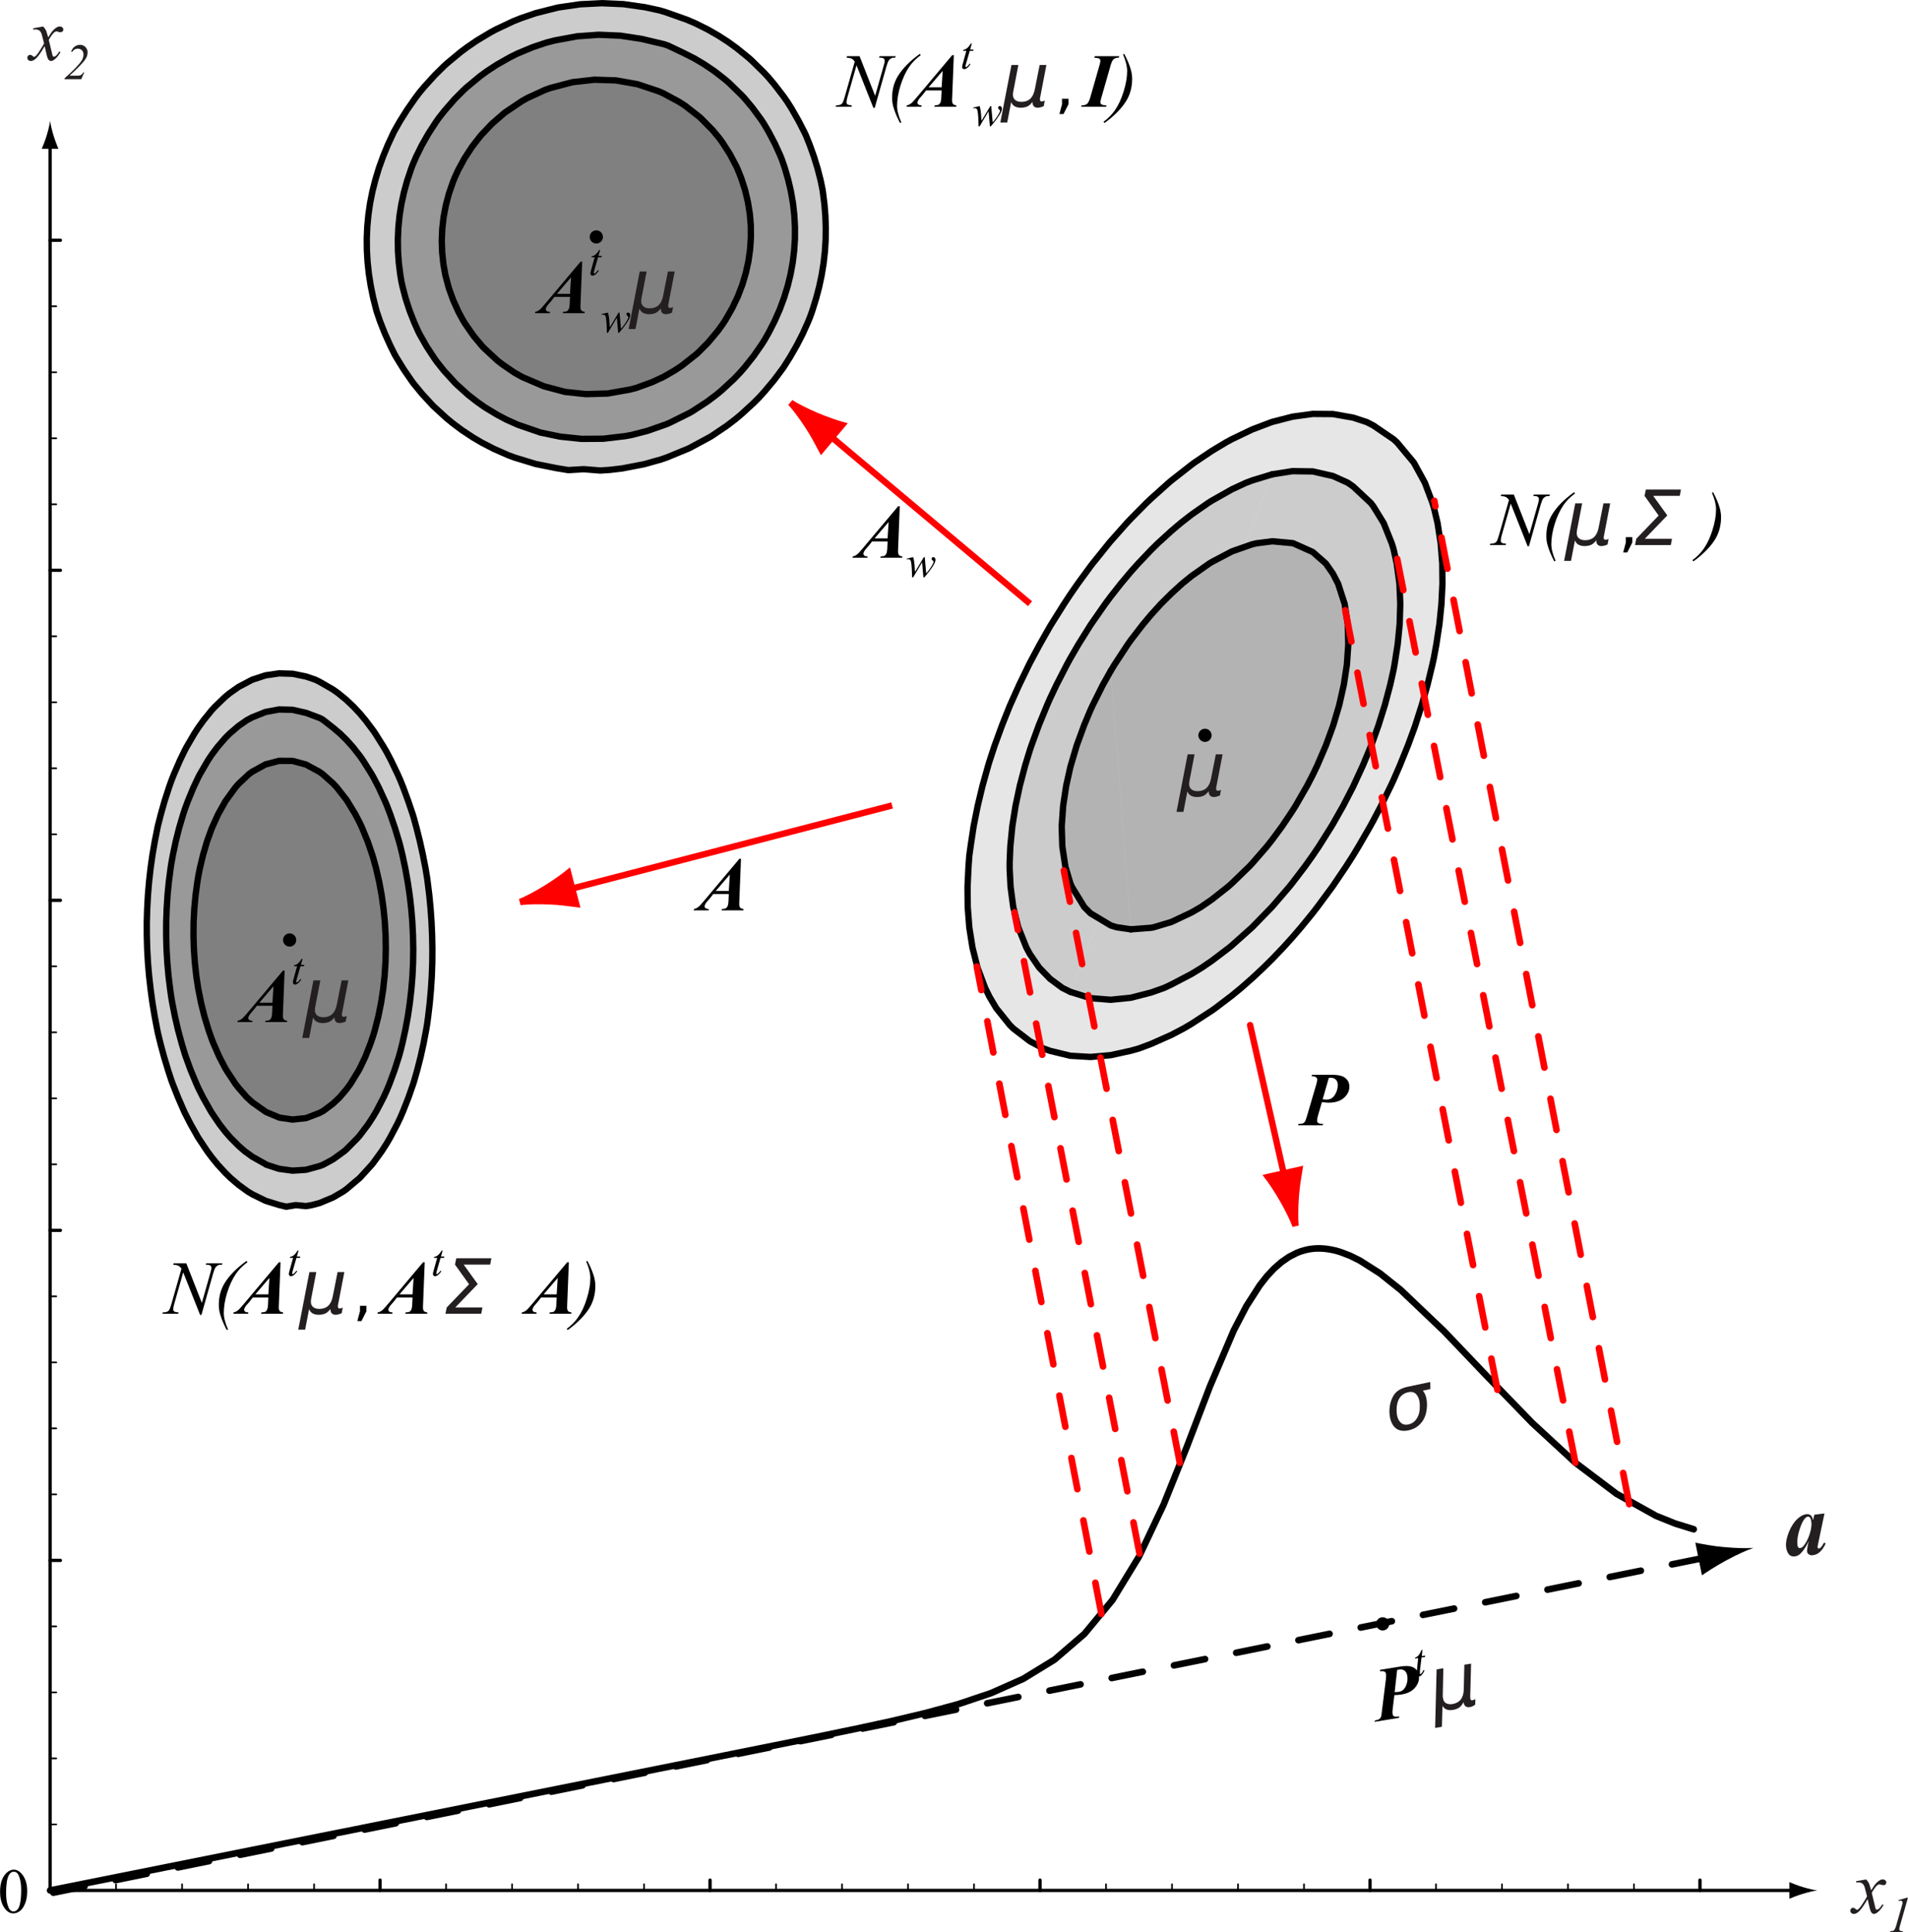 <?xml version="1.0" encoding="UTF-8" standalone="no"?>
<svg
   xmlns:dc="http://purl.org/dc/elements/1.1/"
   xmlns:cc="http://creativecommons.org/ns#"
   xmlns:rdf="http://www.w3.org/1999/02/22-rdf-syntax-ns#"
   xmlns:svg="http://www.w3.org/2000/svg"
   xmlns="http://www.w3.org/2000/svg"
   xmlns:xlink="http://www.w3.org/1999/xlink"
   xmlns:sodipodi="http://sodipodi.sourceforge.net/DTD/sodipodi-0.dtd"
   xmlns:inkscape="http://www.inkscape.org/namespaces/inkscape"
   width="203.11pt"
   height="205.64pt"
   viewBox="0 0 203.11 205.64"
   version="1.2"
   id="svg384"
   sodipodi:docname="transforms04.svg"
   inkscape:version="0.92.4 (5da689c313, 2019-01-14)">
  <sodipodi:namedview
     pagecolor="#ffffff"
     bordercolor="#666666"
     borderopacity="1"
     objecttolerance="10"
     gridtolerance="10"
     guidetolerance="10"
     inkscape:pageopacity="0"
     inkscape:pageshadow="2"
     inkscape:window-width="876"
     inkscape:window-height="543"
     id="namedview386"
     showgrid="false"
     inkscape:zoom="0.86072621"
     inkscape:cx="135.40691"
     inkscape:cy="137.09354"
     inkscape:window-x="0"
     inkscape:window-y="0"
     inkscape:window-maximized="0"
     inkscape:current-layer="svg384" />
  <defs
     id="defs109">
    <g
       id="g104">
      <symbol
         overflow="visible"
         id="glyph0-0">
        <path
           style="stroke:none;"
           d="M 0.938 0 L 0.938 -4.234 L 4.328 -4.234 L 4.328 0 Z M 1.047 -0.109 L 4.219 -0.109 L 4.219 -4.125 L 1.047 -4.125 Z M 1.047 -0.109 "
           id="path2" />
      </symbol>
      <symbol
         overflow="visible"
         id="glyph0-1">
        <path
           style="stroke:none;"
           d="M 0.25 -2.219 C 0.25 -2.727 0.32 -3.164 0.469 -3.531 C 0.625 -3.906 0.832 -4.18 1.094 -4.359 C 1.289 -4.504 1.492 -4.578 1.703 -4.578 C 2.047 -4.578 2.352 -4.398 2.625 -4.047 C 2.969 -3.609 3.141 -3.02 3.141 -2.281 C 3.141 -1.758 3.062 -1.316 2.906 -0.953 C 2.758 -0.586 2.57 -0.32 2.344 -0.156 C 2.113 0 1.891 0.078 1.672 0.078 C 1.242 0.078 0.891 -0.172 0.609 -0.672 C 0.367 -1.098 0.25 -1.613 0.25 -2.219 Z M 0.891 -2.125 C 0.891 -1.508 0.969 -1.008 1.125 -0.625 C 1.25 -0.289 1.438 -0.125 1.688 -0.125 C 1.801 -0.125 1.922 -0.176 2.047 -0.281 C 2.18 -0.395 2.281 -0.578 2.344 -0.828 C 2.445 -1.203 2.5 -1.734 2.5 -2.422 C 2.5 -2.93 2.441 -3.359 2.328 -3.703 C 2.254 -3.961 2.156 -4.145 2.031 -4.25 C 1.938 -4.32 1.828 -4.359 1.703 -4.359 C 1.555 -4.359 1.422 -4.289 1.297 -4.156 C 1.141 -3.969 1.031 -3.676 0.969 -3.281 C 0.914 -2.895 0.891 -2.508 0.891 -2.125 Z M 0.891 -2.125 "
           id="path5" />
      </symbol>
      <symbol
         overflow="visible"
         id="glyph1-0">
        <path
           style="stroke:none;"
           d="M 0.406 1.438 L 0.406 -5.719 L 4.453 -5.719 L 4.453 1.438 Z M 0.859 0.984 L 4 0.984 L 4 -5.266 L 0.859 -5.266 Z M 0.859 0.984 "
           id="path8" />
      </symbol>
      <symbol
         overflow="visible"
         id="glyph1-1">
        <path
           style="stroke:none;"
           d="M -0.109 1.688 L 1.078 -4.438 L 1.812 -4.438 L 1.281 -1.672 C 1.27 -1.617 1.258 -1.555 1.25 -1.484 C 1.238 -1.422 1.234 -1.352 1.234 -1.281 C 1.234 -1.039 1.312 -0.852 1.469 -0.719 C 1.625 -0.582 1.848 -0.516 2.141 -0.516 C 2.523 -0.516 2.836 -0.625 3.078 -0.844 C 3.316 -1.07 3.477 -1.406 3.562 -1.844 L 4.078 -4.438 L 4.797 -4.438 L 4.141 -1.031 C 4.129 -0.977 4.117 -0.93 4.109 -0.891 C 4.109 -0.859 4.109 -0.828 4.109 -0.797 C 4.109 -0.711 4.125 -0.648 4.156 -0.609 C 4.188 -0.578 4.238 -0.562 4.312 -0.562 C 4.344 -0.562 4.379 -0.566 4.422 -0.578 C 4.473 -0.586 4.539 -0.613 4.625 -0.656 L 4.516 -0.062 C 4.391 0 4.273 0.039 4.172 0.062 C 4.066 0.094 3.969 0.109 3.875 0.109 C 3.695 0.109 3.555 0.055 3.453 -0.047 C 3.359 -0.16 3.312 -0.316 3.312 -0.516 C 3.164 -0.297 2.988 -0.133 2.781 -0.031 C 2.57 0.062 2.332 0.109 2.062 0.109 C 1.812 0.109 1.594 0.055 1.406 -0.047 C 1.227 -0.16 1.109 -0.312 1.047 -0.5 L 0.625 1.688 Z M -0.109 1.688 "
           id="path11" />
      </symbol>
      <symbol
         overflow="visible"
         id="glyph2-0">
        <path
           style="stroke:none;"
           d="M 1.109 -0.188 L 0.281 -5.188 L 4.281 -5.844 L 5.109 -0.844 Z M 1.219 -0.328 L 4.969 -0.953 L 4.172 -5.703 L 0.422 -5.078 Z M 1.219 -0.328 "
           id="path14" />
      </symbol>
      <symbol
         overflow="visible"
         id="glyph2-1">
        <path
           style="stroke:none;"
           d="M 1.859 -2.812 L 1.672 -1.25 C 1.648 -1.039 1.648 -0.895 1.672 -0.812 C 1.68 -0.695 1.727 -0.613 1.812 -0.562 C 1.906 -0.508 2.098 -0.504 2.391 -0.547 L 2.344 -0.391 L -0.234 0.031 L -0.219 -0.109 C 0 -0.148 0.148 -0.195 0.234 -0.25 C 0.316 -0.301 0.383 -0.379 0.438 -0.484 C 0.469 -0.555 0.5 -0.75 0.531 -1.062 L 0.969 -4.594 C 0.988 -4.832 0.988 -5 0.969 -5.094 C 0.945 -5.195 0.891 -5.27 0.797 -5.312 C 0.711 -5.363 0.555 -5.375 0.328 -5.344 L 0.344 -5.5 L 2.438 -5.844 C 3.008 -5.938 3.438 -5.93 3.719 -5.828 C 4.145 -5.672 4.395 -5.363 4.469 -4.906 C 4.539 -4.457 4.41 -4.031 4.078 -3.625 C 3.754 -3.227 3.258 -2.977 2.594 -2.875 C 2.406 -2.844 2.16 -2.82 1.859 -2.812 Z M 1.891 -3.125 C 2.066 -3.133 2.211 -3.145 2.328 -3.156 C 2.68 -3.219 2.938 -3.43 3.094 -3.797 C 3.25 -4.16 3.297 -4.52 3.234 -4.875 C 3.191 -5.125 3.094 -5.305 2.938 -5.422 C 2.781 -5.535 2.582 -5.57 2.344 -5.531 C 2.289 -5.52 2.227 -5.504 2.156 -5.484 Z M 1.891 -3.125 "
           id="path17" />
      </symbol>
      <symbol
         overflow="visible"
         id="glyph3-0">
        <path
           style="stroke:none;"
           d="M 0.641 -0.109 L 0.156 -3.016 L 2.484 -3.406 L 2.969 -0.5 Z M 0.703 -0.203 L 2.891 -0.562 L 2.438 -3.328 L 0.25 -2.969 Z M 0.703 -0.203 "
           id="path20" />
      </symbol>
      <symbol
         overflow="visible"
         id="glyph3-1">
        <path
           style="stroke:none;"
           d="M 0.781 -2.844 L 0.719 -2.172 L 1.078 -2.234 L 1.047 -2.078 L 0.688 -2.031 L 0.516 -0.641 C 0.516 -0.484 0.516 -0.383 0.516 -0.344 C 0.523 -0.312 0.531 -0.285 0.531 -0.266 C 0.539 -0.254 0.555 -0.254 0.578 -0.266 C 0.609 -0.266 0.648 -0.301 0.703 -0.375 C 0.742 -0.406 0.812 -0.516 0.906 -0.703 L 1 -0.641 C 0.895 -0.41 0.785 -0.242 0.672 -0.141 C 0.609 -0.066 0.535 -0.023 0.453 -0.016 C 0.379 0.004 0.316 -0.004 0.266 -0.047 C 0.211 -0.086 0.18 -0.141 0.172 -0.203 C 0.16 -0.285 0.164 -0.414 0.188 -0.594 L 0.328 -1.969 L 0 -1.906 L 0 -2 C 0.164 -2.07 0.297 -2.164 0.391 -2.281 C 0.484 -2.395 0.582 -2.578 0.688 -2.828 Z M 0.781 -2.844 "
           id="path23" />
      </symbol>
      <symbol
         overflow="visible"
         id="glyph4-0">
        <path
           style="stroke:none;"
           d="M 0.641 1.359 L -0.531 -5.703 L 3.453 -6.375 L 4.625 0.688 Z M 1 0.828 L 4.109 0.312 L 3.094 -5.844 L -0.016 -5.328 Z M 1 0.828 "
           id="path26" />
      </symbol>
      <symbol
         overflow="visible"
         id="glyph4-1">
        <path
           style="stroke:none;"
           d="M 0.172 1.688 L 0.328 -4.547 L 1.047 -4.672 L 0.984 -1.859 C 0.984 -1.805 0.984 -1.742 0.984 -1.672 C 0.984 -1.609 0.992 -1.539 1.016 -1.469 C 1.047 -1.227 1.148 -1.055 1.328 -0.953 C 1.516 -0.848 1.75 -0.816 2.031 -0.859 C 2.414 -0.93 2.707 -1.094 2.906 -1.344 C 3.102 -1.602 3.207 -1.953 3.219 -2.391 L 3.281 -5.047 L 4 -5.156 L 3.906 -1.688 C 3.906 -1.633 3.906 -1.586 3.906 -1.547 C 3.906 -1.516 3.91 -1.484 3.922 -1.453 C 3.93 -1.367 3.953 -1.312 3.984 -1.281 C 4.023 -1.258 4.082 -1.254 4.156 -1.266 C 4.188 -1.273 4.223 -1.285 4.266 -1.297 C 4.316 -1.305 4.379 -1.336 4.453 -1.391 L 4.438 -0.797 C 4.32 -0.711 4.219 -0.648 4.125 -0.609 C 4.031 -0.566 3.938 -0.539 3.844 -0.531 C 3.664 -0.5 3.52 -0.531 3.406 -0.625 C 3.289 -0.719 3.219 -0.863 3.188 -1.062 C 3.07 -0.812 2.922 -0.617 2.734 -0.484 C 2.547 -0.359 2.316 -0.273 2.047 -0.234 C 1.805 -0.191 1.586 -0.207 1.391 -0.281 C 1.191 -0.363 1.047 -0.492 0.953 -0.672 L 0.891 1.562 Z M 0.172 1.688 "
           id="path29" />
      </symbol>
      <symbol
         overflow="visible"
         id="glyph5-0">
        <path
           style="stroke:none;"
           d="M 1.125 0 L 1.125 -5.062 L 5.172 -5.062 L 5.172 0 Z M 1.25 -0.125 L 5.047 -0.125 L 5.047 -4.938 L 1.25 -4.938 Z M 1.25 -0.125 "
           id="path32" />
      </symbol>
      <symbol
         overflow="visible"
         id="glyph5-1">
        <path
           style="stroke:none;"
           d="M 3.281 -1.734 L 1.625 -1.734 L 1.297 -1.312 L 0.906 -0.859 C 0.832 -0.766 0.781 -0.676 0.75 -0.594 C 0.719 -0.531 0.703 -0.473 0.703 -0.422 C 0.703 -0.359 0.734 -0.297 0.797 -0.234 C 0.867 -0.18 0.984 -0.148 1.141 -0.141 L 1.141 0 L -0.453 0 L -0.422 -0.141 C -0.273 -0.172 -0.148 -0.223 -0.047 -0.297 C 0.109 -0.398 0.32 -0.617 0.594 -0.953 L 4.406 -5.484 L 4.578 -5.484 L 4.406 -1.094 C 4.395 -0.863 4.391 -0.727 4.391 -0.688 C 4.391 -0.5 4.426 -0.363 4.5 -0.281 C 4.57 -0.207 4.691 -0.16 4.859 -0.141 L 4.828 0 L 2.5 0 L 2.547 -0.141 C 2.773 -0.16 2.906 -0.18 2.938 -0.203 C 3.008 -0.234 3.078 -0.305 3.141 -0.422 C 3.203 -0.547 3.238 -0.754 3.25 -1.047 Z M 3.281 -2.062 L 3.391 -3.812 L 1.891 -2.062 Z M 3.281 -2.062 "
           id="path35" />
      </symbol>
      <symbol
         overflow="visible"
         id="glyph5-2">
        <path
           style="stroke:none;"
           d="M 2.297 -2.469 L 1.859 -0.969 C 1.805 -0.758 1.781 -0.609 1.781 -0.516 C 1.781 -0.398 1.816 -0.312 1.891 -0.25 C 1.973 -0.188 2.156 -0.148 2.438 -0.141 L 2.375 0 L -0.234 0 L -0.203 -0.141 C 0.023 -0.148 0.18 -0.172 0.266 -0.203 C 0.359 -0.242 0.438 -0.312 0.5 -0.406 C 0.539 -0.469 0.609 -0.656 0.703 -0.969 L 1.703 -4.375 C 1.766 -4.602 1.797 -4.766 1.797 -4.859 C 1.797 -4.961 1.754 -5.047 1.672 -5.109 C 1.586 -5.18 1.43 -5.219 1.203 -5.219 L 1.234 -5.375 L 3.359 -5.375 C 3.941 -5.375 4.363 -5.297 4.625 -5.141 C 5.02 -4.91 5.219 -4.566 5.219 -4.109 C 5.219 -3.648 5.02 -3.25 4.625 -2.906 C 4.227 -2.57 3.695 -2.406 3.031 -2.406 C 2.832 -2.406 2.586 -2.426 2.297 -2.469 Z M 2.375 -2.766 C 2.551 -2.742 2.695 -2.734 2.812 -2.734 C 3.176 -2.734 3.461 -2.898 3.672 -3.234 C 3.879 -3.566 3.984 -3.914 3.984 -4.281 C 3.984 -4.531 3.914 -4.723 3.781 -4.859 C 3.645 -4.992 3.457 -5.062 3.219 -5.062 C 3.164 -5.062 3.102 -5.055 3.031 -5.047 Z M 2.375 -2.766 "
           id="path38" />
      </symbol>
      <symbol
         overflow="visible"
         id="glyph5-3">
        <path
           style="stroke:none;"
           d="M 1.125 -5.219 L 1.172 -5.375 L 3.781 -5.375 L 3.734 -5.219 C 3.492 -5.219 3.312 -5.164 3.188 -5.062 C 3.062 -4.957 2.953 -4.738 2.859 -4.406 L 1.875 -0.969 C 1.801 -0.727 1.766 -0.566 1.766 -0.484 C 1.766 -0.391 1.801 -0.312 1.875 -0.25 C 1.969 -0.188 2.148 -0.148 2.422 -0.141 L 2.375 0 L -0.281 0 L -0.234 -0.141 C 0.023 -0.141 0.219 -0.191 0.344 -0.297 C 0.469 -0.398 0.582 -0.625 0.688 -0.969 L 1.672 -4.406 C 1.734 -4.613 1.766 -4.77 1.766 -4.875 C 1.766 -4.977 1.727 -5.055 1.656 -5.109 C 1.582 -5.16 1.406 -5.195 1.125 -5.219 Z M 1.125 -5.219 "
           id="path41" />
      </symbol>
      <symbol
         overflow="visible"
         id="glyph6-0">
        <path
           style="stroke:none;"
           d="M 0.656 0 L 0.656 -2.953 L 3.016 -2.953 L 3.016 0 Z M 0.734 -0.078 L 2.953 -0.078 L 2.953 -2.891 L 0.734 -2.891 Z M 0.734 -0.078 "
           id="path44" />
      </symbol>
      <symbol
         overflow="visible"
         id="glyph6-1">
        <path
           style="stroke:none;"
           d="M 1.234 -2.672 L 1.062 -2.031 L 1.422 -2.031 L 1.375 -1.891 L 1.016 -1.891 L 0.625 -0.531 C 0.582 -0.383 0.562 -0.289 0.562 -0.25 C 0.562 -0.219 0.566 -0.191 0.578 -0.172 C 0.586 -0.16 0.602 -0.156 0.625 -0.156 C 0.656 -0.156 0.703 -0.188 0.766 -0.25 C 0.805 -0.27 0.891 -0.363 1.016 -0.531 L 1.094 -0.469 C 0.957 -0.258 0.82 -0.113 0.688 -0.031 C 0.602 0.031 0.52 0.062 0.438 0.062 C 0.363 0.062 0.305 0.039 0.266 0 C 0.223 -0.051 0.203 -0.109 0.203 -0.172 C 0.203 -0.254 0.227 -0.379 0.281 -0.547 L 0.656 -1.891 L 0.312 -1.891 L 0.328 -1.984 C 0.504 -2.023 0.645 -2.094 0.75 -2.188 C 0.863 -2.281 0.992 -2.441 1.141 -2.672 Z M 1.234 -2.672 "
           id="path47" />
      </symbol>
      <symbol
         overflow="visible"
         id="glyph6-2">
        <path
           style="stroke:none;"
           d="M 1.984 -2.094 L 2.141 -0.359 C 2.41 -0.672 2.625 -0.969 2.781 -1.25 C 2.875 -1.406 2.922 -1.52 2.922 -1.594 C 2.922 -1.625 2.914 -1.656 2.906 -1.688 C 2.895 -1.695 2.867 -1.711 2.828 -1.734 C 2.785 -1.766 2.754 -1.797 2.734 -1.828 C 2.723 -1.859 2.719 -1.891 2.719 -1.922 C 2.719 -1.973 2.734 -2.016 2.766 -2.047 C 2.805 -2.078 2.852 -2.094 2.906 -2.094 C 2.969 -2.094 3.02 -2.066 3.062 -2.016 C 3.102 -1.973 3.125 -1.91 3.125 -1.828 C 3.125 -1.754 3.113 -1.68 3.094 -1.609 C 3.051 -1.473 2.961 -1.301 2.828 -1.094 C 2.66 -0.844 2.488 -0.609 2.312 -0.391 C 2.145 -0.18 2.02 -0.031 1.938 0.062 L 1.844 0.062 L 1.703 -1.547 L 0.75 0.062 L 0.641 0.062 C 0.629 -0.602 0.598 -1.125 0.547 -1.5 C 0.523 -1.656 0.484 -1.758 0.422 -1.812 C 0.391 -1.852 0.332 -1.875 0.25 -1.875 C 0.207 -1.875 0.148 -1.867 0.078 -1.859 L 0.078 -1.938 L 0.75 -2.094 C 0.844 -1.832 0.898 -1.438 0.922 -0.906 C 0.93 -0.707 0.941 -0.582 0.953 -0.531 L 1.891 -2.094 Z M 1.984 -2.094 "
           id="path50" />
      </symbol>
      <symbol
         overflow="visible"
         id="glyph7-0">
        <path
           style="stroke:none;"
           d="M 1.125 0 L 1.125 -5.062 L 5.172 -5.062 L 5.172 0 Z M 1.25 -0.125 L 5.047 -0.125 L 5.047 -4.938 L 1.25 -4.938 Z M 1.25 -0.125 "
           id="path53" />
      </symbol>
      <symbol
         overflow="visible"
         id="glyph7-1">
        <path
           style="stroke:none;"
           d="M 2.328 -5.375 L 3.984 -1.156 L 4.875 -4.297 C 4.957 -4.555 5 -4.758 5 -4.906 C 5 -5 4.961 -5.07 4.891 -5.125 C 4.816 -5.188 4.688 -5.219 4.5 -5.219 C 4.469 -5.219 4.438 -5.219 4.406 -5.219 L 4.453 -5.375 L 6.172 -5.375 L 6.125 -5.219 C 5.945 -5.227 5.816 -5.211 5.734 -5.172 C 5.609 -5.109 5.516 -5.035 5.453 -4.953 C 5.367 -4.828 5.281 -4.609 5.188 -4.297 L 3.938 0.125 L 3.797 0.125 L 2 -4.406 L 1.047 -1.062 C 0.973 -0.812 0.938 -0.617 0.938 -0.484 C 0.938 -0.379 0.969 -0.301 1.031 -0.25 C 1.102 -0.195 1.258 -0.16 1.5 -0.141 L 1.469 0 L -0.219 0 L -0.172 -0.141 C 0.035 -0.148 0.176 -0.172 0.25 -0.203 C 0.363 -0.242 0.445 -0.305 0.5 -0.391 C 0.57 -0.504 0.656 -0.727 0.75 -1.062 L 1.812 -4.797 C 1.707 -4.953 1.598 -5.055 1.484 -5.109 C 1.367 -5.172 1.188 -5.207 0.938 -5.219 L 0.984 -5.375 Z M 2.328 -5.375 "
           id="path56" />
      </symbol>
      <symbol
         overflow="visible"
         id="glyph7-2">
        <path
           style="stroke:none;"
           d="M 1.531 1.672 L 1.391 1.734 C 1.078 1.129 0.852 0.598 0.719 0.141 C 0.602 -0.211 0.547 -0.57 0.547 -0.938 C 0.547 -1.789 0.742 -2.551 1.141 -3.219 C 1.629 -4.039 2.414 -4.844 3.5 -5.625 L 3.594 -5.484 C 3.102 -5.129 2.703 -4.727 2.391 -4.281 C 2.004 -3.719 1.688 -3.039 1.438 -2.25 C 1.195 -1.457 1.078 -0.738 1.078 -0.094 C 1.078 0.406 1.227 0.992 1.531 1.672 Z M 1.531 1.672 "
           id="path59" />
      </symbol>
      <symbol
         overflow="visible"
         id="glyph7-3">
        <path
           style="stroke:none;"
           d="M 1.188 -5.562 L 1.312 -5.625 C 1.625 -5.031 1.848 -4.504 1.984 -4.047 C 2.098 -3.691 2.156 -3.332 2.156 -2.969 C 2.156 -2.113 1.957 -1.348 1.562 -0.672 C 1.07 0.148 0.289 0.953 -0.781 1.734 L -0.891 1.609 C -0.398 1.242 0 0.836 0.312 0.391 C 0.695 -0.16 1.008 -0.832 1.25 -1.625 C 1.5 -2.426 1.625 -3.148 1.625 -3.797 C 1.625 -4.297 1.477 -4.883 1.188 -5.562 Z M 1.188 -5.562 "
           id="path62" />
      </symbol>
      <symbol
         overflow="visible"
         id="glyph7-4">
        <path
           style="stroke:none;"
           d="M 1.406 -3.578 C 1.531 -3.441 1.629 -3.305 1.703 -3.172 C 1.742 -3.078 1.82 -2.828 1.938 -2.422 L 2.281 -2.953 C 2.375 -3.078 2.484 -3.195 2.609 -3.312 C 2.742 -3.426 2.863 -3.504 2.969 -3.547 C 3.031 -3.566 3.098 -3.578 3.172 -3.578 C 3.285 -3.578 3.375 -3.547 3.438 -3.484 C 3.508 -3.43 3.547 -3.359 3.547 -3.266 C 3.547 -3.172 3.523 -3.102 3.484 -3.062 C 3.41 -3 3.328 -2.969 3.234 -2.969 C 3.18 -2.969 3.125 -2.977 3.062 -3 C 2.938 -3.039 2.852 -3.062 2.812 -3.062 C 2.75 -3.062 2.672 -3.023 2.578 -2.953 C 2.422 -2.816 2.227 -2.551 2 -2.156 L 2.328 -0.797 C 2.367 -0.586 2.406 -0.461 2.438 -0.422 C 2.477 -0.379 2.516 -0.359 2.547 -0.359 C 2.609 -0.359 2.676 -0.391 2.75 -0.453 C 2.895 -0.578 3.016 -0.734 3.109 -0.922 L 3.25 -0.859 C 3.082 -0.547 2.875 -0.285 2.625 -0.078 C 2.477 0.035 2.352 0.094 2.25 0.094 C 2.102 0.094 1.988 0.008 1.906 -0.156 C 1.844 -0.258 1.727 -0.703 1.562 -1.484 C 1.145 -0.766 0.812 -0.305 0.562 -0.109 C 0.406 0.023 0.25 0.094 0.094 0.094 C -0.008 0.094 -0.102 0.055 -0.188 -0.016 C -0.25 -0.078 -0.281 -0.156 -0.281 -0.25 C -0.281 -0.344 -0.25 -0.414 -0.188 -0.469 C -0.133 -0.531 -0.066 -0.562 0.016 -0.562 C 0.098 -0.562 0.188 -0.52 0.281 -0.438 C 0.352 -0.375 0.406 -0.344 0.438 -0.344 C 0.469 -0.344 0.508 -0.363 0.562 -0.406 C 0.688 -0.5 0.852 -0.711 1.062 -1.047 C 1.281 -1.379 1.426 -1.625 1.5 -1.781 C 1.332 -2.414 1.242 -2.754 1.234 -2.797 C 1.172 -2.961 1.086 -3.082 0.984 -3.156 C 0.891 -3.227 0.75 -3.266 0.562 -3.266 C 0.5 -3.266 0.426 -3.258 0.344 -3.25 L 0.344 -3.391 Z M 1.406 -3.578 "
           id="path65" />
      </symbol>
      <symbol
         overflow="visible"
         id="glyph8-0">
        <path
           style="stroke:none;"
           d="M 0.344 1.203 L 0.344 -4.766 L 3.719 -4.766 L 3.719 1.203 Z M 0.719 0.812 L 3.344 0.812 L 3.344 -4.391 L 0.719 -4.391 Z M 0.719 0.812 "
           id="path68" />
      </symbol>
      <symbol
         overflow="visible"
         id="glyph8-1">
        <path
           style="stroke:none;"
           d="M 0.797 -0.844 L 1.484 -0.844 L 1.484 -0.266 L 0.953 0.781 L 0.516 0.781 L 0.797 -0.266 Z M 0.797 -0.844 "
           id="path71" />
      </symbol>
      <symbol
         overflow="visible"
         id="glyph8-2">
        <path
           style="stroke:none;"
           d=""
           id="path74" />
      </symbol>
      <symbol
         overflow="visible"
         id="glyph9-0">
        <path
           style="stroke:none;"
           d="M 0.406 1.438 L 0.406 -5.719 L 4.453 -5.719 L 4.453 1.438 Z M 0.859 0.984 L 4 0.984 L 4 -5.266 L 0.859 -5.266 Z M 0.859 0.984 "
           id="path77" />
      </symbol>
      <symbol
         overflow="visible"
         id="glyph9-1">
        <path
           style="stroke:none;"
           d="M 1.266 -0.672 L 4.156 -0.672 L 4.031 0 L 0.219 0 L 0.359 -0.672 L 2.734 -3.141 L 1.234 -5.234 L 1.375 -5.906 L 5.109 -5.906 L 4.984 -5.234 L 2.156 -5.234 L 3.656 -3.156 Z M 1.266 -0.672 "
           id="path80" />
      </symbol>
      <symbol
         overflow="visible"
         id="glyph10-0">
        <path
           style="stroke:none;"
           d="M 1.312 -0.094 L 0.891 -6 L 5.609 -6.344 L 6.031 -0.438 Z M 1.438 -0.25 L 5.859 -0.562 L 5.453 -6.172 L 1.031 -5.859 Z M 1.438 -0.25 "
           id="path83" />
      </symbol>
      <symbol
         overflow="visible"
         id="glyph10-1">
        <path
           style="stroke:none;"
           d="M 4.203 -4.531 L 3.547 -1.406 L 3.469 -1.016 C 3.469 -0.973 3.469 -0.941 3.469 -0.922 C 3.469 -0.879 3.484 -0.848 3.516 -0.828 C 3.547 -0.805 3.578 -0.797 3.609 -0.797 C 3.672 -0.797 3.754 -0.848 3.859 -0.953 C 3.898 -0.992 4 -1.148 4.156 -1.422 L 4.328 -1.328 C 4.141 -0.922 3.926 -0.613 3.688 -0.406 C 3.457 -0.207 3.203 -0.098 2.922 -0.078 C 2.754 -0.066 2.617 -0.102 2.516 -0.188 C 2.41 -0.27 2.352 -0.379 2.344 -0.516 C 2.344 -0.641 2.375 -0.867 2.438 -1.203 L 2.531 -1.578 C 2.219 -0.941 1.906 -0.484 1.594 -0.203 C 1.414 -0.047 1.219 0.035 1 0.047 C 0.719 0.066 0.504 -0.031 0.359 -0.25 C 0.211 -0.469 0.129 -0.727 0.109 -1.031 C 0.078 -1.457 0.176 -1.957 0.406 -2.531 C 0.633 -3.113 0.945 -3.594 1.344 -3.969 C 1.676 -4.27 2 -4.43 2.312 -4.453 C 2.488 -4.461 2.629 -4.422 2.734 -4.328 C 2.848 -4.242 2.93 -4.07 2.984 -3.812 L 3.125 -4.391 Z M 2.812 -3.547 C 2.789 -3.797 2.738 -3.977 2.656 -4.094 C 2.594 -4.156 2.516 -4.188 2.422 -4.188 C 2.328 -4.176 2.234 -4.117 2.141 -4.016 C 1.941 -3.816 1.742 -3.414 1.547 -2.812 C 1.359 -2.219 1.281 -1.707 1.312 -1.281 C 1.32 -1.113 1.352 -0.992 1.406 -0.922 C 1.469 -0.859 1.535 -0.832 1.609 -0.844 C 1.742 -0.852 1.879 -0.945 2.016 -1.125 C 2.191 -1.352 2.352 -1.641 2.5 -1.984 C 2.738 -2.586 2.844 -3.109 2.812 -3.547 Z M 2.812 -3.547 "
           id="path86" />
      </symbol>
      <symbol
         overflow="visible"
         id="glyph11-0">
        <path
           style="stroke:none;"
           d="M 0.688 1.328 L -0.797 -5.672 L 3.172 -6.516 L 4.656 0.484 Z M 1.047 0.797 L 4.109 0.141 L 2.812 -5.984 L -0.25 -5.328 Z M 1.047 0.797 "
           id="path89" />
      </symbol>
      <symbol
         overflow="visible"
         id="glyph11-1">
        <path
           style="stroke:none;"
           d="M 1.953 -4.359 C 1.555 -4.273 1.25 -4.062 1.031 -3.719 C 0.82 -3.363 0.723 -2.93 0.734 -2.422 C 0.742 -1.879 0.863 -1.477 1.094 -1.219 C 1.32 -0.945 1.625 -0.852 2 -0.938 C 2.383 -1.02 2.688 -1.242 2.906 -1.609 C 3.125 -1.961 3.223 -2.41 3.203 -2.953 C 3.203 -3.441 3.086 -3.828 2.859 -4.109 C 2.648 -4.367 2.348 -4.453 1.953 -4.359 Z M 1.938 -4.953 L 4.312 -5.453 L 4.328 -4.703 L 3.531 -4.531 C 3.812 -4.188 3.957 -3.711 3.969 -3.109 C 3.977 -2.359 3.812 -1.738 3.469 -1.25 C 3.113 -0.758 2.629 -0.445 2.016 -0.312 C 1.379 -0.176 0.891 -0.281 0.547 -0.625 C 0.191 -0.969 0 -1.516 -0.031 -2.266 C -0.031 -3.004 0.141 -3.625 0.484 -4.125 C 0.766 -4.531 1.25 -4.805 1.938 -4.953 Z M 1.938 -4.953 "
           id="path92" />
      </symbol>
      <symbol
         overflow="visible"
         id="glyph12-0">
        <path
           style="stroke:none;"
           d="M 0.75 0 L 0.75 -3.375 L 3.453 -3.375 L 3.453 0 Z M 0.844 -0.078 L 3.375 -0.078 L 3.375 -3.297 L 0.844 -3.297 Z M 0.844 -0.078 "
           id="path95" />
      </symbol>
      <symbol
         overflow="visible"
         id="glyph12-1">
        <path
           style="stroke:none;"
           d="M 2.25 -3.656 L 1.406 -0.688 C 1.352 -0.52 1.328 -0.395 1.328 -0.312 C 1.328 -0.25 1.348 -0.195 1.391 -0.156 C 1.441 -0.125 1.551 -0.102 1.719 -0.094 L 1.688 0 L 0.328 0 L 0.359 -0.094 C 0.504 -0.102 0.602 -0.113 0.656 -0.125 C 0.727 -0.156 0.781 -0.203 0.812 -0.266 C 0.875 -0.336 0.938 -0.477 1 -0.688 L 1.609 -2.812 C 1.641 -2.945 1.66 -3.023 1.672 -3.047 C 1.672 -3.078 1.672 -3.109 1.672 -3.141 C 1.672 -3.203 1.656 -3.25 1.625 -3.281 C 1.594 -3.32 1.547 -3.344 1.484 -3.344 C 1.441 -3.344 1.375 -3.332 1.281 -3.312 L 1.234 -3.406 L 2.125 -3.656 Z M 2.25 -3.656 "
           id="path98" />
      </symbol>
      <symbol
         overflow="visible"
         id="glyph12-2">
        <path
           style="stroke:none;"
           d="M 1.859 0 L 0.078 0 L 0.078 -0.094 C 0.992 -0.895 1.598 -1.52 1.891 -1.969 C 2.023 -2.176 2.094 -2.395 2.094 -2.625 C 2.094 -2.812 2.035 -2.961 1.922 -3.078 C 1.805 -3.191 1.66 -3.25 1.484 -3.25 C 1.234 -3.25 1.031 -3.129 0.875 -2.891 L 0.781 -2.938 C 0.863 -3.164 0.988 -3.344 1.156 -3.469 C 1.332 -3.594 1.523 -3.656 1.734 -3.656 C 1.953 -3.656 2.141 -3.578 2.297 -3.422 C 2.453 -3.266 2.531 -3.078 2.531 -2.859 C 2.531 -2.703 2.504 -2.555 2.453 -2.422 C 2.367 -2.211 2.211 -1.984 1.984 -1.734 C 1.641 -1.336 1.18 -0.883 0.609 -0.375 L 1.5 -0.375 C 1.645 -0.375 1.766 -0.406 1.859 -0.469 C 1.953 -0.531 2.02 -0.613 2.062 -0.719 L 2.172 -0.719 Z M 1.859 0 "
           id="path101" />
      </symbol>
    </g>
    <clipPath
       id="clip1">
      <path
         d="M 201 201 L 203.109 201 L 203.109 205.641 L 201 205.641 Z M 201 201 "
         id="path106" />
    </clipPath>
  </defs>
  <g
     id="surface112">
    <path
       style="fill:none;stroke-width:0.703;stroke-linecap:round;stroke-linejoin:round;stroke:rgb(0%,0%,0%);stroke-opacity:1;stroke-dasharray:3.381,3.381;stroke-miterlimit:4;"
       d="M 5.68 4.195 L 181.988 39.949 "
       transform="matrix(1,0,0,-1,0,205.64)"
       id="path111" />
    <path
       style=" stroke:none;fill-rule:nonzero;fill:rgb(0%,0%,0%);fill-opacity:1;"
       d="M 183.473 164.656 C 182.266 164.547 181.461 164.379 180.473 164.195 L 181.176 167.672 C 181.473 167.449 182.691 166.652 183.762 166.078 C 184.902 165.461 185.957 164.984 186.656 164.75 C 185.922 164.805 184.766 164.777 183.473 164.656 "
       id="path113" />
    <path
       style="fill:none;stroke-width:0.351;stroke-linecap:round;stroke-linejoin:round;stroke:rgb(0%,0%,0%);stroke-opacity:1;stroke-miterlimit:4;"
       d="M 40.457 4.437 L 40.457 5.535 M 75.586 4.437 L 75.586 5.535 M 110.711 4.437 L 110.711 5.535 M 145.84 4.437 L 145.84 5.535 M 180.965 4.437 L 180.965 5.535 "
       transform="matrix(1,0,0,-1,0,205.64)"
       id="path115" />
    <path
       style="fill:none;stroke-width:0.176;stroke-linecap:round;stroke-linejoin:round;stroke:rgb(0%,0%,0%);stroke-opacity:1;stroke-miterlimit:4;"
       d="M 12.355 4.437 L 12.355 5.093 M 19.383 4.437 L 19.383 5.093 M 26.406 4.437 L 26.406 5.093 M 33.434 4.437 L 33.434 5.093 M 47.484 4.437 L 47.484 5.093 M 54.508 4.437 L 54.508 5.093 M 61.535 4.437 L 61.535 5.093 M 68.559 4.437 L 68.559 5.093 M 82.609 4.437 L 82.609 5.093 M 89.637 4.437 L 89.637 5.093 M 96.66 4.437 L 96.66 5.093 M 103.688 4.437 L 103.688 5.093 M 117.738 4.437 L 117.738 5.093 M 124.762 4.437 L 124.762 5.093 M 131.789 4.437 L 131.789 5.093 M 138.812 4.437 L 138.812 5.093 M 152.863 4.437 L 152.863 5.093 M 159.887 4.437 L 159.887 5.093 M 166.914 4.437 L 166.914 5.093 M 173.938 4.437 L 173.938 5.093 "
       transform="matrix(1,0,0,-1,0,205.64)"
       id="path117" />
    <path
       style="fill:none;stroke-width:0.351;stroke-linecap:round;stroke-linejoin:round;stroke:rgb(0%,0%,0%);stroke-opacity:1;stroke-miterlimit:4;"
       d="M 5.332 4.437 L 191.074 4.437 "
       transform="matrix(1,0,0,-1,0,205.64)"
       id="path119" />
    <path
       style=" stroke:none;fill-rule:nonzero;fill:rgb(0%,0%,0%);fill-opacity:1;"
       d="M 191.906 200.844 C 191.324 200.668 190.949 200.508 190.48 200.32 L 190.48 202.09 C 190.648 202.012 191.324 201.742 191.906 201.566 C 192.527 201.379 193.09 201.25 193.457 201.203 C 193.09 201.16 192.527 201.031 191.906 200.844 "
       id="path121" />
    <path
       style="fill:none;stroke-width:0.351;stroke-linecap:round;stroke-linejoin:round;stroke:rgb(0%,0%,0%);stroke-opacity:1;stroke-miterlimit:4;"
       d="M 5.332 4.437 L 6.43 4.437 "
       transform="matrix(1,0,0,-1,0,205.64)"
       id="path123" />
    <g
       style="fill:rgb(0%,0%,0%);fill-opacity:1;"
       id="g127">
      <use
         xlink:href="#glyph0-1"
         x="-0.244"
         y="203.57"
         id="use125" />
    </g>
    <path
       style="fill:none;stroke-width:0.351;stroke-linecap:round;stroke-linejoin:round;stroke:rgb(0%,0%,0%);stroke-opacity:1;stroke-miterlimit:4;"
       d="M 5.332 39.562 L 6.43 39.562 M 5.332 74.691 L 6.43 74.691 M 5.332 109.816 L 6.43 109.816 M 5.332 144.945 L 6.43 144.945 M 5.332 180.07 L 6.43 180.07 "
       transform="matrix(1,0,0,-1,0,205.64)"
       id="path129" />
    <path
       style="fill:none;stroke-width:0.176;stroke-linecap:round;stroke-linejoin:round;stroke:rgb(0%,0%,0%);stroke-opacity:1;stroke-miterlimit:4;"
       d="M 5.332 11.461 L 5.992 11.461 M 5.332 18.488 L 5.992 18.488 M 5.332 25.511 L 5.992 25.511 M 5.332 32.539 L 5.992 32.539 M 5.332 46.59 L 5.992 46.59 M 5.332 53.613 L 5.992 53.613 M 5.332 60.64 L 5.992 60.64 M 5.332 67.664 L 5.992 67.664 M 5.332 81.715 L 5.992 81.715 M 5.332 88.742 L 5.992 88.742 M 5.332 95.765 L 5.992 95.765 M 5.332 102.793 L 5.992 102.793 M 5.332 116.843 L 5.992 116.843 M 5.332 123.867 L 5.992 123.867 M 5.332 130.894 L 5.992 130.894 M 5.332 137.918 L 5.992 137.918 M 5.332 151.968 L 5.992 151.968 M 5.332 158.992 L 5.992 158.992 M 5.332 166.019 L 5.992 166.019 M 5.332 173.043 L 5.992 173.043 "
       transform="matrix(1,0,0,-1,0,205.64)"
       id="path131" />
    <path
       style="fill:none;stroke-width:0.351;stroke-linecap:round;stroke-linejoin:round;stroke:rgb(0%,0%,0%);stroke-opacity:1;stroke-miterlimit:4;"
       d="M 5.332 4.437 L 5.332 190.398 "
       transform="matrix(1,0,0,-1,0,205.64)"
       id="path133" />
    <path
       style=" stroke:none;fill-rule:nonzero;fill:rgb(0%,0%,0%);fill-opacity:1;"
       d="M 4.973 14.41 C 4.797 14.992 4.633 15.371 4.449 15.836 L 6.219 15.836 C 6.141 15.672 5.871 14.992 5.695 14.41 C 5.508 13.789 5.379 13.227 5.332 12.863 C 5.289 13.227 5.16 13.789 4.973 14.41 "
       id="path135" />
    <path
       style="fill:none;stroke-width:0.703;stroke-linecap:round;stroke-linejoin:round;stroke:rgb(0%,0%,0%);stroke-opacity:1;stroke-miterlimit:4;"
       d="M 5.332 4.437 L 12.5 5.871 L 16.086 6.586 L 19.668 7.304 L 26.84 8.738 L 34.008 10.172 L 37.59 10.886 L 41.176 11.605 L 51.93 13.757 L 55.512 14.472 L 59.098 15.191 L 62.68 15.906 L 69.852 17.34 L 73.434 18.058 L 80.602 19.496 L 84.184 20.215 L 87.77 20.945 L 91.348 21.687 L 94.922 22.461 L 98.477 23.304 L 102.016 24.265 L 105.508 25.441 L 108.93 26.961 L 112.25 28.996 L 115.434 31.734 L 118.434 35.355 L 121.242 39.953 L 123.863 45.484 L 126.352 51.683 L 128.801 58.086 L 131.336 64.043 L 132.684 66.629 L 134.105 68.84 L 134.848 69.785 L 135.613 70.609 L 136.406 71.304 L 137.227 71.871 L 138.07 72.3 L 138.504 72.465 L 138.945 72.59 L 139.168 72.644 L 139.391 72.687 L 139.617 72.718 L 139.734 72.734 L 139.848 72.746 L 139.961 72.754 L 140.078 72.761 L 140.195 72.765 L 140.309 72.769 L 140.543 72.769 L 140.66 72.761 L 140.777 72.757 L 141.012 72.738 L 141.133 72.726 L 141.25 72.711 L 141.734 72.632 L 142.223 72.523 L 142.719 72.375 L 143.727 71.988 L 144.758 71.476 L 146.898 70.113 L 149.113 68.347 L 153.719 63.957 L 158.438 59.011 L 163.129 54.175 L 167.703 49.957 L 172.094 46.64 L 176.289 44.304 L 178.316 43.488 L 180.301 42.875 "
       transform="matrix(1,0,0,-1,0,205.64)"
       id="path137" />
    <path
       style="fill-rule:nonzero;fill:rgb(90.195%,90.195%,90.195%);fill-opacity:1;stroke-width:0.676;stroke-linecap:round;stroke-linejoin:round;stroke:rgb(0%,0%,0%);stroke-opacity:1;stroke-miterlimit:4;"
       d="M 151.68 154.261 L 150.5 156.414 L 150.496 156.418 L 148.707 158.562 L 148.348 158.886 L 146.195 160.355 L 145.496 160.715 L 144.047 161.191 L 141.895 161.57 L 139.746 161.586 L 137.594 161.293 L 135.445 160.738 L 135.363 160.715 L 133.293 159.929 L 131.141 158.898 L 130.52 158.562 L 128.992 157.644 L 127.164 156.414 L 126.84 156.175 L 124.691 154.492 L 124.418 154.261 L 122.539 152.578 L 122.047 152.113 L 120.387 150.437 L 119.941 149.961 L 118.238 148.043 L 118.043 147.812 L 116.312 145.66 L 116.086 145.367 L 114.727 143.511 L 113.938 142.371 L 113.27 141.359 L 111.922 139.207 L 111.785 138.984 L 110.688 137.058 L 109.637 135.093 L 109.543 134.906 L 108.5 132.757 L 107.535 130.605 L 107.484 130.488 L 106.672 128.453 L 105.887 126.304 L 105.336 124.629 L 105.191 124.152 L 104.59 122.004 L 104.074 119.851 L 103.645 117.703 L 103.32 115.55 L 103.184 114.562 L 103.098 113.402 L 102.996 111.25 L 103.016 109.101 L 103.184 106.949 L 103.184 106.933 L 103.52 104.797 L 104.059 102.648 L 104.867 100.496 L 105.336 99.543 L 106.047 98.347 L 107.484 96.554 L 107.84 96.195 L 109.637 94.816 L 111.086 94.043 L 111.785 93.793 L 113.938 93.273 L 116.086 93.144 L 118.238 93.336 L 120.387 93.808 L 121.227 94.043 L 122.539 94.535 L 124.691 95.492 L 126.031 96.195 L 126.84 96.672 L 128.992 98.07 L 129.383 98.347 L 131.141 99.683 L 132.129 100.496 L 133.293 101.519 L 134.5 102.648 L 135.445 103.582 L 136.605 104.797 L 137.594 105.89 L 138.504 106.949 L 139.746 108.468 L 140.234 109.101 L 141.824 111.25 L 141.895 111.351 L 143.281 113.402 L 144.047 114.601 L 144.621 115.55 L 145.867 117.703 L 146.195 118.304 L 147.004 119.851 L 148.055 122.004 L 148.348 122.632 L 149.008 124.152 L 149.879 126.304 L 150.496 127.972 L 150.664 128.453 L 151.352 130.605 L 151.961 132.757 L 152.48 134.906 L 152.648 135.672 L 152.902 137.058 L 153.227 139.207 L 153.445 141.359 L 153.551 143.511 L 153.531 145.66 L 153.363 147.812 L 153.031 149.961 L 152.648 151.582 L 152.488 152.113 L 151.68 154.261 "
       transform="matrix(1,0,0,-1,0,205.64)"
       id="path139" />
    <path
       style="fill-rule:nonzero;fill:rgb(79.999%,79.999%,79.999%);fill-opacity:1;stroke-width:0.676;stroke-linecap:round;stroke-linejoin:round;stroke:rgb(0%,0%,0%);stroke-opacity:1;stroke-miterlimit:4;"
       d="M 113.938 100.074 L 116.086 99.402 L 118.238 99.23 L 120.387 99.449 L 122.539 100.004 L 123.93 100.496 L 124.691 100.855 L 126.84 101.98 L 127.934 102.648 L 128.992 103.371 L 130.871 104.797 L 131.141 105.023 L 133.293 106.945 L 133.297 106.949 L 135.391 109.101 L 135.445 109.16 L 137.242 111.25 L 137.594 111.691 L 138.898 113.402 L 139.746 114.59 L 140.395 115.55 L 141.75 117.703 L 141.895 117.945 L 142.973 119.851 L 144.047 121.925 L 144.082 122.004 L 145.074 124.152 L 145.969 126.304 L 146.195 126.902 L 146.746 128.453 L 147.422 130.605 L 147.992 132.757 L 148.348 134.351 L 148.449 134.906 L 148.785 137.058 L 148.996 139.207 L 149.062 141.359 L 148.973 143.511 L 148.684 145.66 L 148.348 147.187 L 148.156 147.812 L 147.297 149.961 L 146.195 151.754 L 145.918 152.113 L 144.047 153.863 L 143.48 154.261 L 141.895 154.976 L 139.746 155.465 L 137.594 155.496 L 135.445 155.16 "
       transform="matrix(1,0,0,-1,0,205.64)"
       id="path141" />
    <path
       style="fill-rule:nonzero;fill:rgb(79.999%,79.999%,79.999%);fill-opacity:1;stroke-width:0.676;stroke-linecap:round;stroke-linejoin:round;stroke:rgb(0%,0%,0%);stroke-opacity:1;stroke-miterlimit:4;"
       d="M 135.445 155.16 L 133.293 154.504 L 132.648 154.261 L 131.141 153.562 L 128.992 152.347 L 128.621 152.113 L 126.84 150.871 L 125.676 149.961 L 124.691 149.125 L 123.25 147.812 L 122.539 147.109 L 121.16 145.66 L 120.387 144.797 L 119.309 143.511 L 118.238 142.148 L 117.648 141.359 L 116.152 139.207 L 116.086 139.109 L 114.801 137.058 L 113.938 135.57 L 113.574 134.906 L 112.469 132.757 L 111.785 131.316 L 111.473 130.605 L 110.586 128.453 L 109.801 126.304 L 109.637 125.82 L 109.125 124.152 L 108.559 122.004 L 108.102 119.851 L 107.762 117.703 L 107.551 115.55 L 107.484 113.957 L 107.48 113.402 L 107.484 113.082 L 107.578 111.25 L 107.863 109.101 L 108.395 106.949 L 109.254 104.797 L 109.637 104.09 L 110.629 102.648 L 111.785 101.457 L 113.086 100.496 L 113.938 100.074 "
       transform="matrix(1,0,0,-1,0,205.64)"
       id="path143" />
    <path
       style="fill-rule:nonzero;fill:rgb(70.195%,70.195%,70.195%);fill-opacity:1;stroke-width:0.676;stroke-linecap:round;stroke-linejoin:round;stroke:rgb(0%,0%,0%);stroke-opacity:1;stroke-miterlimit:4;"
       d="M 120.387 106.73 L 122.539 106.894 L 122.816 106.949 L 124.691 107.511 L 126.84 108.523 L 127.84 109.101 L 128.992 109.894 L 130.715 111.25 L 131.141 111.629 L 132.973 113.402 L 133.293 113.742 L 134.863 115.55 L 135.445 116.285 L 136.488 117.703 L 137.594 119.355 L 137.906 119.851 L 139.145 122.004 L 139.746 123.164 L 140.219 124.152 L 141.145 126.304 L 141.895 128.355 L 141.93 128.453 L 142.566 130.605 L 143.051 132.757 L 143.379 134.906 L 143.527 137.058 L 143.469 139.207 L 143.141 141.359 L 142.445 143.511 L 141.895 144.578 L 141.141 145.66 L 139.746 146.886 L 137.676 147.812 L 137.594 147.832 L 135.445 148.031 L 133.734 147.812 L 133.293 147.707 L 131.141 146.953 L 128.992 145.82 L 128.727 145.66 L 126.84 144.328 L 125.832 143.511 L 124.691 142.468 L 123.574 141.359 L 122.539 140.218 L 121.688 139.207 L 120.387 137.519 L 120.059 137.058 L 118.645 134.906 L 118.238 134.234 "
       transform="matrix(1,0,0,-1,0,205.64)"
       id="path145" />
    <path
       style="fill-rule:nonzero;fill:rgb(70.195%,70.195%,70.195%);fill-opacity:1;stroke-width:0.676;stroke-linecap:round;stroke-linejoin:round;stroke:rgb(0%,0%,0%);stroke-opacity:1;stroke-miterlimit:4;"
       d="M 118.238 134.234 L 117.406 132.757 L 116.332 130.605 L 116.086 130.078 L 115.406 128.453 L 114.621 126.304 L 113.984 124.152 L 113.938 123.992 L 113.496 122.004 L 113.172 119.851 L 113.02 117.703 L 113.086 115.55 L 113.41 113.402 L 113.938 111.636 L 114.105 111.25 L 115.422 109.101 L 116.086 108.433 L 118.238 107.144 L 118.875 106.949 L 120.387 106.73 "
       transform="matrix(1,0,0,-1,0,205.64)"
       id="path147" />
    <path
       style="fill:none;stroke-width:1.405;stroke-linecap:round;stroke-linejoin:round;stroke:rgb(0%,0%,0%);stroke-opacity:1;stroke-miterlimit:4;"
       d="M 128.273 127.379 L 128.273 127.379 M 147.188 32.808 L 147.188 32.808 "
       transform="matrix(1,0,0,-1,0,205.64)"
       id="path149" />
    <path
       style=" stroke:none;fill-rule:nonzero;fill:rgb(0%,0%,0%);fill-opacity:1;"
       d="M 147.504 174.484 L 146.828 171.441 "
       id="path151" />
    <path
       style="fill:none;stroke-width:0.703;stroke-linecap:round;stroke-linejoin:round;stroke:rgb(100%,0%,0%);stroke-opacity:1;stroke-dasharray:3.381,3.381;stroke-miterlimit:4;"
       d="M 121.305 40.285 L 107.992 108.527 M 117.246 33.863 L 103.98 102.773 M 159.402 57.722 L 143.047 141.515 M 125.594 49.945 L 112.957 114.468 M 173.43 45.55 L 152.684 152.336 M 167.703 49.957 L 148.645 146.597 "
       transform="matrix(1,0,0,-1,0,205.64)"
       id="path153" />
    <g
       style="fill:rgb(13.725%,12.157%,12.549%);fill-opacity:1;"
       id="g157">
      <use
         xlink:href="#glyph1-1"
         x="125.351"
         y="84.721"
         id="use155" />
    </g>
    <g
       style="fill:rgb(0%,0%,0%);fill-opacity:1;"
       id="g161">
      <use
         xlink:href="#glyph2-1"
         x="146.572"
         y="183.227"
         id="use159" />
    </g>
    <g
       style="fill:rgb(0%,0%,0%);fill-opacity:1;"
       id="g165">
      <use
         xlink:href="#glyph3-1"
         x="150.638"
         y="178.44"
         id="use163" />
    </g>
    <g
       style="fill:rgb(13.725%,12.157%,12.549%);fill-opacity:1;"
       id="g169">
      <use
         xlink:href="#glyph4-1"
         x="152.601"
         y="182.226"
         id="use167" />
    </g>
    <path
       style="fill-rule:nonzero;fill:rgb(79.999%,79.999%,79.999%);fill-opacity:1;stroke-width:0.676;stroke-linecap:round;stroke-linejoin:round;stroke:rgb(0%,0%,0%);stroke-opacity:1;stroke-miterlimit:4;"
       d="M 16.801 95.73 L 17.078 94.586 L 17.465 93.148 L 17.898 91.715 L 18.234 90.687 L 18.383 90.281 L 18.949 88.847 L 19.574 87.414 L 19.668 87.207 L 20.297 85.98 L 21.102 84.558 L 21.109 84.547 L 22.062 83.113 L 22.535 82.476 L 23.184 81.679 L 23.969 80.824 L 24.562 80.246 L 25.406 79.527 L 26.391 78.812 L 26.84 78.539 L 28.27 77.836 L 29.707 77.39 L 29.762 77.379 L 30.465 77.207 L 31.477 77.375 L 32.574 77.269 L 33.203 77.379 L 34.008 77.59 L 35.441 78.187 L 36.512 78.812 L 36.875 79.07 L 38.27 80.246 L 38.309 80.281 L 39.582 81.679 L 39.742 81.879 L 40.637 83.113 L 41.176 83.953 L 41.52 84.547 L 42.277 85.98 L 42.609 86.679 L 42.926 87.414 L 43.488 88.847 L 43.988 90.281 L 44.043 90.449 L 44.406 91.715 L 44.773 93.148 L 45.09 94.586 L 45.363 96.019 L 45.477 96.699 L 45.578 97.449 L 45.746 98.886 L 45.875 100.32 L 45.965 101.75 L 46.016 103.183 L 46.027 104.621 L 46 106.05 L 45.938 107.488 L 45.836 108.922 L 45.699 110.355 L 45.52 111.789 L 45.477 112.129 L 45.297 113.222 L 45.016 114.656 L 44.699 116.09 L 44.34 117.523 L 44.043 118.613 L 43.938 118.957 L 43.453 120.39 L 42.926 121.824 L 42.609 122.613 L 42.324 123.257 L 41.637 124.691 L 41.176 125.57 L 40.855 126.125 L 39.957 127.558 L 39.742 127.875 L 38.902 128.992 L 38.309 129.703 L 37.629 130.425 L 36.875 131.144 L 36.004 131.859 L 35.441 132.257 L 34.008 133.082 L 33.582 133.293 L 32.574 133.636 L 31.141 133.929 L 29.707 133.972 L 28.27 133.761 L 26.844 133.293 L 26.84 133.293 L 25.406 132.535 L 24.445 131.859 L 23.969 131.468 L 22.883 130.425 L 22.535 130.047 L 21.68 128.992 L 21.102 128.191 L 20.691 127.558 L 19.855 126.125 L 19.668 125.773 L 19.145 124.691 L 18.523 123.257 L 18.234 122.527 L 17.988 121.824 L 17.523 120.39 L 17.117 118.957 L 16.801 117.715 L 16.762 117.523 L 16.477 116.09 L 16.23 114.656 L 16.027 113.222 L 15.867 111.789 L 15.746 110.355 L 15.668 108.922 L 15.625 107.488 L 15.629 106.05 L 15.668 104.621 L 15.75 103.183 L 15.871 101.75 L 16.035 100.32 L 16.23 98.886 L 16.469 97.449 L 16.742 96.019 L 16.801 95.73 "
       transform="matrix(1,0,0,-1,0,205.64)"
       id="path171" />
    <path
       style="fill-rule:nonzero;fill:rgb(59.999%,59.999%,59.999%);fill-opacity:1;stroke-width:0.676;stroke-linecap:round;stroke-linejoin:round;stroke:rgb(0%,0%,0%);stroke-opacity:1;stroke-miterlimit:4;"
       d="M 25.406 83.679 L 26.051 83.113 L 26.84 82.539 L 28.27 81.734 L 28.344 81.679 L 29.707 81.238 L 31.141 81.043 L 32.574 81.136 L 34.008 81.527 L 34.406 81.679 L 35.441 82.242 L 36.648 83.113 L 36.875 83.312 L 38.094 84.547 L 38.309 84.8 L 39.199 85.98 L 39.742 86.82 L 40.09 87.414 L 40.836 88.847 L 41.176 89.593 L 41.461 90.281 L 41.992 91.715 L 42.453 93.148 L 42.609 93.699 L 42.832 94.586 L 43.148 96.019 L 43.414 97.449 L 43.625 98.886 L 43.789 100.32 L 43.906 101.75 L 43.973 103.183 L 43.992 104.621 L 43.965 106.05 L 43.895 107.488 L 43.777 108.922 L 43.613 110.355 L 43.398 111.789 L 43.141 113.222 L 42.836 114.656 L 42.609 115.593 L 42.473 116.09 L 42.039 117.523 L 41.547 118.957 L 41.176 119.929 L 40.98 120.39 L 40.32 121.824 L 39.742 122.933 L 39.555 123.257 L 38.656 124.691 L 38.309 125.183 L 37.57 126.125 L 36.875 126.902 L 36.207 127.558 L 35.441 128.203 L 34.352 129.054 L 34.07 129.211 L 32.574 129.769 L 31.141 130.093 L 29.707 130.129 L 28.27 129.863 L 26.84 129.289 L 26.285 128.992 L 25.406 128.382 L 24.441 127.558 L 23.969 127.082 L 23.145 126.125 L 22.535 125.308 L 22.125 124.691 L 21.289 123.257 L 21.102 122.898 L 20.594 121.824 L 20 120.39 L 19.668 119.488 L 19.496 118.957 L 19.07 117.523 L 18.707 116.09 L 18.406 114.656 L 18.234 113.718 L 18.16 113.222 L 17.973 111.789 L 17.832 110.355 L 17.742 108.922 L 17.691 107.488 L 17.688 106.05 L 17.727 104.621 L 17.812 103.183 L 17.941 101.75 L 18.117 100.32 L 18.234 99.492 L 18.34 98.886 L 18.621 97.449 L 18.953 96.019 L 19.34 94.586 L 19.668 93.492 L 19.785 93.148 L 20.309 91.715 L 20.91 90.281 L 21.102 89.851 L 21.605 88.847 L 22.414 87.414 L 22.535 87.211 L 23.371 85.98 L 23.969 85.207 L 24.539 84.547 L 25.406 83.679 "
       transform="matrix(1,0,0,-1,0,205.64)"
       id="path173" />
    <path
       style="fill-rule:nonzero;fill:rgb(50.195%,50.195%,50.195%);fill-opacity:1;stroke-width:0.676;stroke-linecap:round;stroke-linejoin:round;stroke:rgb(0%,0%,0%);stroke-opacity:1;stroke-miterlimit:4;"
       d="M 23.969 120.32 L 23.211 118.957 L 22.562 117.523 L 22.535 117.461 L 22.039 116.09 L 21.617 114.656 L 21.273 113.222 L 21.102 112.347 L 21.012 111.789 L 20.816 110.355 L 20.684 108.922 L 20.609 107.488 L 20.598 106.05 L 20.641 104.621 L 20.742 103.183 L 20.898 101.75 L 21.102 100.406 L 21.121 100.32 L 21.406 98.886 L 21.766 97.449 L 22.199 96.019 L 22.535 95.062 L 22.723 94.586 L 23.352 93.148 L 23.969 91.968 L 24.117 91.715 L 25.059 90.281 L 25.406 89.84 L 26.281 88.847 L 26.84 88.332 L 28.312 87.289 L 29.746 86.687 L 31.141 86.484 L 32.574 86.636 L 34.008 87.183 L 34.434 87.414 L 35.441 88.172 L 36.156 88.847 L 36.875 89.691 L 37.309 90.281 L 38.188 91.715 L 38.309 91.941 L 38.883 93.148 L 39.449 94.586 L 39.742 95.461 L 39.906 96.019 L 40.273 97.449 L 40.562 98.886 L 40.785 100.32 L 40.941 101.75 L 41.035 103.183 L 41.07 104.621 L 41.047 106.05 L 40.969 107.488 L 40.828 108.922 L 40.629 110.355 L 40.363 111.789 L 40.035 113.222 L 39.742 114.293 L 39.629 114.656 L 39.137 116.09 L 38.547 117.523 L 38.309 118.043 L 37.836 118.957 L 36.965 120.39 L 36.875 120.523 L 35.859 121.824 L 35.441 122.273 L 34.336 123.257 L 34.008 123.488 L 32.574 124.269 L 31.141 124.652 L 29.707 124.66 L 28.27 124.285 L 26.84 123.496 L 26.508 123.257 L 25.406 122.222 L 25.055 121.824 L 24.012 120.39 L 23.969 120.32 "
       transform="matrix(1,0,0,-1,0,205.64)"
       id="path175" />
    <path
       style="fill:none;stroke-width:1.405;stroke-linecap:round;stroke-linejoin:round;stroke:rgb(0%,0%,0%);stroke-opacity:1;stroke-miterlimit:4;"
       d="M 30.832 105.593 L 30.832 105.593 "
       transform="matrix(1,0,0,-1,0,205.64)"
       id="path177" />
    <g
       style="fill:rgb(0%,0%,0%);fill-opacity:1;"
       id="g181">
      <use
         xlink:href="#glyph5-1"
         x="25.721"
         y="108.783"
         id="use179" />
    </g>
    <g
       style="fill:rgb(0%,0%,0%);fill-opacity:1;"
       id="g185">
      <use
         xlink:href="#glyph6-1"
         x="30.971"
         y="104.726"
         id="use183" />
    </g>
    <g
       style="fill:rgb(13.725%,12.157%,12.549%);fill-opacity:1;"
       id="g189">
      <use
         xlink:href="#glyph1-1"
         x="32.287"
         y="108.783"
         id="use187" />
    </g>
    <g
       style="fill:rgb(0%,0%,0%);fill-opacity:1;"
       id="g193">
      <use
         xlink:href="#glyph7-1"
         x="158.821"
         y="58.012"
         id="use191" />
    </g>
    <g
       style="fill:rgb(0%,0%,0%);fill-opacity:1;"
       id="g197">
      <use
         xlink:href="#glyph7-2"
         x="164.063"
         y="58.012"
         id="use195" />
    </g>
    <g
       style="fill:rgb(13.725%,12.157%,12.549%);fill-opacity:1;"
       id="g201">
      <use
         xlink:href="#glyph1-1"
         x="166.611"
         y="58.012"
         id="use199" />
    </g>
    <g
       style="fill:rgb(0%,0%,0%);fill-opacity:1;"
       id="g205">
      <use
         xlink:href="#glyph8-1"
         x="172.275"
         y="58.012"
         id="use203" />
    </g>
    <g
       style="fill:rgb(13.725%,12.157%,12.549%);fill-opacity:1;"
       id="g209">
      <use
         xlink:href="#glyph9-1"
         x="173.83"
         y="58.012"
         id="use207" />
    </g>
    <g
       style="fill:rgb(0%,0%,0%);fill-opacity:1;"
       id="g213">
      <use
         xlink:href="#glyph7-3"
         x="181.053"
         y="58.012"
         id="use211" />
    </g>
    <g
       style="fill:rgb(0%,0%,0%);fill-opacity:1;"
       id="g217">
      <use
         xlink:href="#glyph5-2"
         x="138.424"
         y="119.768"
         id="use215" />
    </g>
    <g
       style="fill:rgb(0%,0%,0%);fill-opacity:1;"
       id="g221">
      <use
         xlink:href="#glyph7-1"
         x="17.504"
         y="139.827"
         id="use219" />
    </g>
    <g
       style="fill:rgb(0%,0%,0%);fill-opacity:1;"
       id="g225">
      <use
         xlink:href="#glyph7-2"
         x="22.745"
         y="139.827"
         id="use223" />
    </g>
    <g
       style="fill:rgb(0%,0%,0%);fill-opacity:1;"
       id="g229">
      <use
         xlink:href="#glyph5-1"
         x="25.285"
         y="139.827"
         id="use227" />
    </g>
    <g
       style="fill:rgb(0%,0%,0%);fill-opacity:1;"
       id="g233">
      <use
         xlink:href="#glyph6-1"
         x="30.543"
         y="135.77"
         id="use231" />
    </g>
    <g
       style="fill:rgb(13.725%,12.157%,12.549%);fill-opacity:1;"
       id="g237">
      <use
         xlink:href="#glyph1-1"
         x="31.859"
         y="139.827"
         id="use235" />
    </g>
    <g
       style="fill:rgb(0%,0%,0%);fill-opacity:1;"
       id="g241">
      <use
         xlink:href="#glyph8-1"
         x="37.523"
         y="139.827"
         id="use239" />
    </g>
    <g
       style="fill:rgb(0%,0%,0%);fill-opacity:1;"
       id="g245">
      <use
         xlink:href="#glyph8-2"
         x="39.072"
         y="139.827"
         id="use243" />
    </g>
    <g
       style="fill:rgb(0%,0%,0%);fill-opacity:1;"
       id="g249">
      <use
         xlink:href="#glyph5-1"
         x="40.634"
         y="139.827"
         id="use247" />
    </g>
    <g
       style="fill:rgb(0%,0%,0%);fill-opacity:1;"
       id="g253">
      <use
         xlink:href="#glyph6-1"
         x="45.883"
         y="135.77"
         id="use251" />
    </g>
    <g
       style="fill:rgb(13.725%,12.157%,12.549%);fill-opacity:1;"
       id="g257">
      <use
         xlink:href="#glyph9-1"
         x="47.199"
         y="139.827"
         id="use255" />
    </g>
    <g
       style="fill:rgb(0%,0%,0%);fill-opacity:1;"
       id="g261">
      <use
         xlink:href="#glyph5-1"
         x="55.978"
         y="139.827"
         id="use259" />
    </g>
    <g
       style="fill:rgb(0%,0%,0%);fill-opacity:1;"
       id="g265">
      <use
         xlink:href="#glyph7-3"
         x="61.219"
         y="139.827"
         id="use263" />
    </g>
    <g
       style="fill:rgb(0%,0%,0%);fill-opacity:1;"
       id="g269">
      <use
         xlink:href="#glyph5-1"
         x="74.301"
         y="96.891"
         id="use267" />
    </g>
    <g
       style="fill:rgb(13.725%,12.157%,12.549%);fill-opacity:1;"
       id="g273">
      <use
         xlink:href="#glyph10-1"
         x="190.017"
         y="165.608"
         id="use271" />
    </g>
    <path
       style="fill-rule:nonzero;fill:rgb(79.999%,79.999%,79.999%);fill-opacity:1;stroke-width:0.676;stroke-linecap:round;stroke-linejoin:round;stroke:rgb(0%,0%,0%);stroke-opacity:1;stroke-miterlimit:4;"
       d="M 40.117 172.437 L 40.461 171.422 L 40.965 170.148 L 41.539 168.875 L 41.992 167.957 L 42.195 167.597 L 42.984 166.316 L 43.867 165.035 L 44.004 164.847 L 44.906 163.746 L 46.086 162.465 L 46.094 162.453 L 47.508 161.156 L 48.211 160.578 L 49.184 159.851 L 50.375 159.066 L 51.277 158.535 L 52.57 157.867 L 54.094 157.195 L 54.789 156.937 L 57.035 156.254 L 59.301 155.8 L 59.387 155.789 L 60.5 155.605 L 62.145 155.703 L 63.895 155.562 L 64.918 155.629 L 66.227 155.781 L 68.578 156.234 L 70.352 156.734 L 70.957 156.941 L 73.301 157.906 L 73.363 157.933 L 75.531 159.101 L 75.801 159.265 L 77.344 160.304 L 78.277 161.015 L 78.883 161.519 L 80.215 162.742 L 80.809 163.336 L 81.379 163.965 L 82.406 165.191 L 83.328 166.425 L 83.43 166.57 L 84.117 167.66 L 84.828 168.898 L 85.461 170.136 L 86.02 171.379 L 86.258 171.972 L 86.488 172.621 L 86.875 173.871 L 87.203 175.117 L 87.469 176.367 L 87.672 177.621 L 87.812 178.875 L 87.891 180.129 L 87.906 181.386 L 87.863 182.648 L 87.762 183.906 L 87.602 185.168 L 87.559 185.468 L 87.359 186.433 L 87.035 187.699 L 86.645 188.968 L 86.188 190.242 L 85.801 191.207 L 85.66 191.511 L 85.004 192.789 L 84.273 194.07 L 83.832 194.773 L 83.43 195.351 L 82.445 196.636 L 81.781 197.425 L 81.316 197.925 L 79.992 199.222 L 79.672 199.507 L 78.418 200.523 L 77.523 201.172 L 76.496 201.836 L 75.34 202.5 L 74.004 203.164 L 73.129 203.539 L 70.898 204.328 L 70.23 204.531 L 68.641 204.875 L 66.363 205.199 L 64.062 205.3 L 61.742 205.183 L 59.406 204.84 L 59.398 204.84 L 57.031 204.242 L 55.434 203.695 L 54.637 203.375 L 52.805 202.511 L 52.215 202.195 L 50.746 201.312 L 49.758 200.636 L 49.043 200.105 L 47.578 198.89 L 47.25 198.59 L 46.316 197.668 L 45.199 196.441 L 44.672 195.816 L 44.215 195.211 L 43.352 193.976 L 42.574 192.742 L 41.965 191.668 L 41.883 191.504 L 41.305 190.261 L 40.793 189.019 L 40.344 187.777 L 39.965 186.527 L 39.648 185.281 L 39.398 184.027 L 39.215 182.777 L 39.098 181.523 L 39.043 180.265 L 39.055 179.007 L 39.129 177.746 L 39.266 176.488 L 39.465 175.222 L 39.723 173.957 L 40.043 172.691 L 40.117 172.437 "
       transform="matrix(1,0,0,-1,0,205.64)"
       id="path275" />
    <path
       style="fill-rule:nonzero;fill:rgb(59.999%,59.999%,59.999%);fill-opacity:1;stroke-width:0.676;stroke-linecap:round;stroke-linejoin:round;stroke:rgb(0%,0%,0%);stroke-opacity:1;stroke-miterlimit:4;"
       d="M 52.922 161.5 L 53.91 160.976 L 55.125 160.433 L 57.363 159.664 L 57.473 159.617 L 59.625 159.168 L 61.91 158.929 L 64.219 158.945 L 66.559 159.222 L 67.211 159.34 L 68.922 159.781 L 70.934 160.488 L 71.312 160.652 L 73.379 161.675 L 73.742 161.886 L 75.27 162.882 L 76.215 163.59 L 76.824 164.093 L 78.141 165.312 L 78.75 165.949 L 79.27 166.539 L 80.246 167.769 L 81.102 169.004 L 81.398 169.476 L 81.836 170.242 L 82.465 171.48 L 83.012 172.722 L 83.473 173.968 L 83.855 175.215 L 84.16 176.461 L 84.387 177.715 L 84.539 178.968 L 84.621 180.222 L 84.625 181.48 L 84.555 182.742 L 84.414 184 L 84.195 185.265 L 83.898 186.531 L 83.531 187.8 L 83.242 188.632 L 83.07 189.07 L 82.492 190.343 L 81.82 191.621 L 81.305 192.492 L 81.035 192.902 L 80.09 194.187 L 79.254 195.183 L 78.984 195.476 L 77.656 196.773 L 77.141 197.218 L 76.035 198.078 L 74.98 198.789 L 73.965 199.394 L 72.789 199.992 L 71.113 200.789 L 70.672 200.937 L 68.312 201.496 L 66.039 201.843 L 63.738 201.941 L 61.414 201.773 L 59.062 201.336 L 58.148 201.101 L 56.684 200.609 L 55.066 199.933 L 54.27 199.535 L 52.863 198.738 L 51.816 198.05 L 51.105 197.531 L 49.641 196.316 L 49.312 196.007 L 48.402 195.093 L 47.328 193.863 L 46.719 193.09 L 46.395 192.632 L 45.594 191.398 L 44.891 190.16 L 44.281 188.922 L 43.934 188.109 L 43.77 187.675 L 43.348 186.429 L 43.004 185.183 L 42.73 183.933 L 42.531 182.679 L 42.406 181.425 L 42.352 180.172 L 42.367 178.914 L 42.453 177.652 L 42.613 176.39 L 42.734 175.664 L 42.852 175.125 L 43.184 173.859 L 43.598 172.59 L 44.098 171.316 L 44.531 170.347 L 44.688 170.043 L 45.414 168.765 L 46.254 167.484 L 46.531 167.097 L 47.25 166.195 L 48.426 164.906 L 48.609 164.722 L 49.848 163.605 L 50.746 162.902 L 51.605 162.297 L 52.922 161.5 "
       transform="matrix(1,0,0,-1,0,205.64)"
       id="path277" />
    <path
       style="fill-rule:nonzero;fill:rgb(50.195%,50.195%,50.195%);fill-opacity:1;stroke-width:0.676;stroke-linecap:round;stroke-linejoin:round;stroke:rgb(0%,0%,0%);stroke-opacity:1;stroke-miterlimit:4;"
       d="M 53.699 193.621 L 52.363 192.465 L 51.203 191.238 L 51.156 191.183 L 50.242 190.007 L 49.441 188.773 L 48.77 187.535 L 48.422 186.777 L 48.227 186.293 L 47.793 185.047 L 47.461 183.797 L 47.223 182.547 L 47.078 181.293 L 47.027 180.039 L 47.07 178.777 L 47.203 177.515 L 47.418 176.332 L 47.438 176.254 L 47.777 174.984 L 48.234 173.715 L 48.809 172.441 L 49.27 171.586 L 49.531 171.164 L 50.422 169.879 L 51.312 168.816 L 51.527 168.59 L 52.922 167.293 L 53.438 166.886 L 54.762 165.98 L 55.613 165.504 L 57.895 164.527 L 60.148 163.929 L 62.367 163.691 L 64.684 163.757 L 67.035 164.172 L 67.738 164.355 L 69.422 164.968 L 70.629 165.527 L 71.852 166.234 L 72.598 166.73 L 74.133 167.945 L 74.344 168.136 L 75.367 169.168 L 76.398 170.394 L 76.945 171.152 L 77.254 171.629 L 77.961 172.867 L 78.551 174.109 L 79.027 175.351 L 79.398 176.597 L 79.672 177.847 L 79.848 179.101 L 79.934 180.355 L 79.926 181.613 L 79.82 182.875 L 79.617 184.136 L 79.316 185.406 L 78.906 186.675 L 78.527 187.625 L 78.379 187.949 L 77.707 189.222 L 76.883 190.507 L 76.543 190.968 L 75.859 191.793 L 74.582 193.086 L 74.445 193.207 L 72.926 194.394 L 72.289 194.804 L 70.598 195.715 L 70.09 195.933 L 67.852 196.679 L 65.582 197.082 L 63.281 197.156 L 60.941 196.894 L 58.574 196.269 L 58.027 196.074 L 56.164 195.218 L 55.566 194.886 L 53.773 193.679 L 53.699 193.621 "
       transform="matrix(1,0,0,-1,0,205.64)"
       id="path279" />
    <path
       style="fill:none;stroke-width:1.405;stroke-linecap:round;stroke-linejoin:round;stroke:rgb(0%,0%,0%);stroke-opacity:1;stroke-miterlimit:4;"
       d="M 63.48 180.422 L 63.48 180.422 "
       transform="matrix(1,0,0,-1,0,205.64)"
       id="path281" />
    <g
       style="fill:rgb(0%,0%,0%);fill-opacity:1;"
       id="g285">
      <use
         xlink:href="#glyph7-1"
         x="89.177"
         y="11.357"
         id="use283" />
    </g>
    <g
       style="fill:rgb(0%,0%,0%);fill-opacity:1;"
       id="g289">
      <use
         xlink:href="#glyph7-2"
         x="94.418"
         y="11.357"
         id="use287" />
    </g>
    <g
       style="fill:rgb(0%,0%,0%);fill-opacity:1;"
       id="g293">
      <use
         xlink:href="#glyph5-1"
         x="96.958"
         y="11.357"
         id="use291" />
    </g>
    <g
       style="fill:rgb(0%,0%,0%);fill-opacity:1;"
       id="g297">
      <use
         xlink:href="#glyph6-1"
         x="102.216"
         y="7.3"
         id="use295" />
    </g>
    <g
       style="fill:rgb(0%,0%,0%);fill-opacity:1;"
       id="g301">
      <use
         xlink:href="#glyph6-2"
         x="103.532"
         y="13.386"
         id="use299" />
    </g>
    <g
       style="fill:rgb(13.725%,12.157%,12.549%);fill-opacity:1;"
       id="g305">
      <use
         xlink:href="#glyph1-1"
         x="106.594"
         y="11.357"
         id="use303" />
    </g>
    <g
       style="fill:rgb(0%,0%,0%);fill-opacity:1;"
       id="g309">
      <use
         xlink:href="#glyph8-1"
         x="112.259"
         y="11.357"
         id="use307" />
    </g>
    <g
       style="fill:rgb(0%,0%,0%);fill-opacity:1;"
       id="g313">
      <use
         xlink:href="#glyph8-2"
         x="113.807"
         y="11.357"
         id="use311" />
    </g>
    <g
       style="fill:rgb(0%,0%,0%);fill-opacity:1;"
       id="g317">
      <use
         xlink:href="#glyph5-3"
         x="115.369"
         y="11.357"
         id="use315" />
    </g>
    <g
       style="fill:rgb(0%,0%,0%);fill-opacity:1;"
       id="g321">
      <use
         xlink:href="#glyph7-3"
         x="118.363"
         y="11.357"
         id="use319" />
    </g>
    <path
       style="fill-rule:nonzero;fill:rgb(100%,0%,0%);fill-opacity:1;stroke-width:0.676;stroke-linecap:butt;stroke-linejoin:miter;stroke:rgb(100%,0%,0%);stroke-opacity:1;stroke-miterlimit:4;"
       d="M 59.805 110.785 L 94.965 119.914 "
       transform="matrix(1,0,0,-1,0,205.64)"
       id="path323" />
    <path
       style="fill-rule:nonzero;fill:rgb(100%,0%,0%);fill-opacity:1;stroke-width:0.676;stroke-linecap:butt;stroke-linejoin:miter;stroke:rgb(100%,0%,0%);stroke-opacity:1;stroke-miterlimit:4;"
       d="M 58.434 109.711 C 59.602 109.668 60.383 109.547 61.34 109.425 L 60.484 112.726 C 60.211 112.5 59.082 111.668 58.082 111.062 C 57.016 110.41 56.027 109.898 55.371 109.636 C 56.074 109.73 57.184 109.761 58.434 109.711 Z M 58.434 109.711 "
       transform="matrix(1,0,0,-1,0,205.64)"
       id="path325" />
    <path
       style="fill-rule:nonzero;fill:rgb(100%,0%,0%);fill-opacity:1;stroke-width:0.676;stroke-linecap:butt;stroke-linejoin:miter;stroke:rgb(100%,0%,0%);stroke-opacity:1;stroke-miterlimit:4;"
       d="M 87.672 159.828 L 109.648 141.386 "
       transform="matrix(1,0,0,-1,0,205.64)"
       id="path327" />
    <path
       style="fill-rule:nonzero;fill:rgb(100%,0%,0%);fill-opacity:1;stroke-width:0.676;stroke-linecap:butt;stroke-linejoin:miter;stroke:rgb(100%,0%,0%);stroke-opacity:1;stroke-miterlimit:4;"
       d="M 86.004 160.324 C 86.641 159.347 87 158.64 87.453 157.789 L 89.645 160.402 C 89.305 160.492 87.973 160.929 86.898 161.39 C 85.75 161.882 84.758 162.39 84.164 162.777 C 84.645 162.257 85.32 161.371 86.004 160.324 Z M 86.004 160.324 "
       transform="matrix(1,0,0,-1,0,205.64)"
       id="path329" />
    <g
       style="fill:rgb(0%,0%,0%);fill-opacity:1;"
       id="g333">
      <use
         xlink:href="#glyph5-1"
         x="91.205"
         y="59.365"
         id="use331" />
    </g>
    <g
       style="fill:rgb(0%,0%,0%);fill-opacity:1;"
       id="g337">
      <use
         xlink:href="#glyph6-2"
         x="96.455"
         y="61.393"
         id="use335" />
    </g>
    <g
       style="fill:rgb(0%,0%,0%);fill-opacity:1;"
       id="g341">
      <use
         xlink:href="#glyph5-1"
         x="57.397"
         y="33.333"
         id="use339" />
    </g>
    <g
       style="fill:rgb(0%,0%,0%);fill-opacity:1;"
       id="g345">
      <use
         xlink:href="#glyph6-1"
         x="62.647"
         y="29.276"
         id="use343" />
    </g>
    <g
       style="fill:rgb(0%,0%,0%);fill-opacity:1;"
       id="g349">
      <use
         xlink:href="#glyph6-2"
         x="63.963"
         y="35.361"
         id="use347" />
    </g>
    <g
       style="fill:rgb(13.725%,12.157%,12.549%);fill-opacity:1;"
       id="g353">
      <use
         xlink:href="#glyph1-1"
         x="67.025"
         y="33.333"
         id="use351" />
    </g>
    <g
       style="fill:rgb(13.725%,12.157%,12.549%);fill-opacity:1;"
       id="g357">
      <use
         xlink:href="#glyph11-1"
         x="147.936"
         y="152.544"
         id="use355" />
    </g>
    <path
       style=" stroke:none;fill-rule:nonzero;fill:rgb(13.725%,12.157%,12.549%);fill-opacity:1;"
       d="M 142.746 148.949 L 156.418 145.465 "
       id="path359" />
    <path
       style="fill-rule:nonzero;fill:rgb(100%,0%,0%);fill-opacity:1;stroke-width:0.676;stroke-linecap:round;stroke-linejoin:round;stroke:rgb(100%,0%,0%);stroke-opacity:1;stroke-miterlimit:4;"
       d="M 136.906 79.636 L 133.074 96.539 "
       transform="matrix(1,0,0,-1,0,205.64)"
       id="path361" />
    <path
       style="fill-rule:nonzero;fill:rgb(100%,0%,0%);fill-opacity:1;stroke-width:0.676;stroke-linecap:butt;stroke-linejoin:miter;stroke:rgb(100%,0%,0%);stroke-opacity:1;stroke-miterlimit:4;"
       d="M 137.934 78.234 C 138.016 79.398 138.16 80.175 138.312 81.129 L 134.984 80.375 C 135.203 80.093 136 78.941 136.574 77.922 C 137.191 76.836 137.672 75.832 137.914 75.168 C 137.844 75.871 137.844 76.984 137.934 78.234 Z M 137.934 78.234 "
       transform="matrix(1,0,0,-1,0,205.64)"
       id="path363" />
    <g
       style="fill:rgb(13.725%,12.157%,12.549%);fill-opacity:1;"
       id="g367">
      <use
         xlink:href="#glyph7-4"
         x="197.25"
         y="203.612"
         id="use365" />
    </g>
    <g
       clip-path="url(#clip1)"
       clip-rule="nonzero"
       id="g373">
      <g
         style="fill:rgb(13.725%,12.157%,12.549%);fill-opacity:1;"
         id="g371">
        <use
           xlink:href="#glyph12-1"
           x="200.852"
           y="205.64"
           id="use369" />
      </g>
    </g>
    <g
       style="fill:rgb(13.725%,12.157%,12.549%);fill-opacity:1;"
       id="g377">
      <use
         xlink:href="#glyph7-4"
         x="3.192"
         y="6.399"
         id="use375" />
    </g>
    <g
       style="fill:rgb(13.725%,12.157%,12.549%);fill-opacity:1;"
       id="g381">
      <use
         xlink:href="#glyph12-2"
         x="6.794"
         y="8.427"
         id="use379" />
    </g>
  </g>
</svg>
